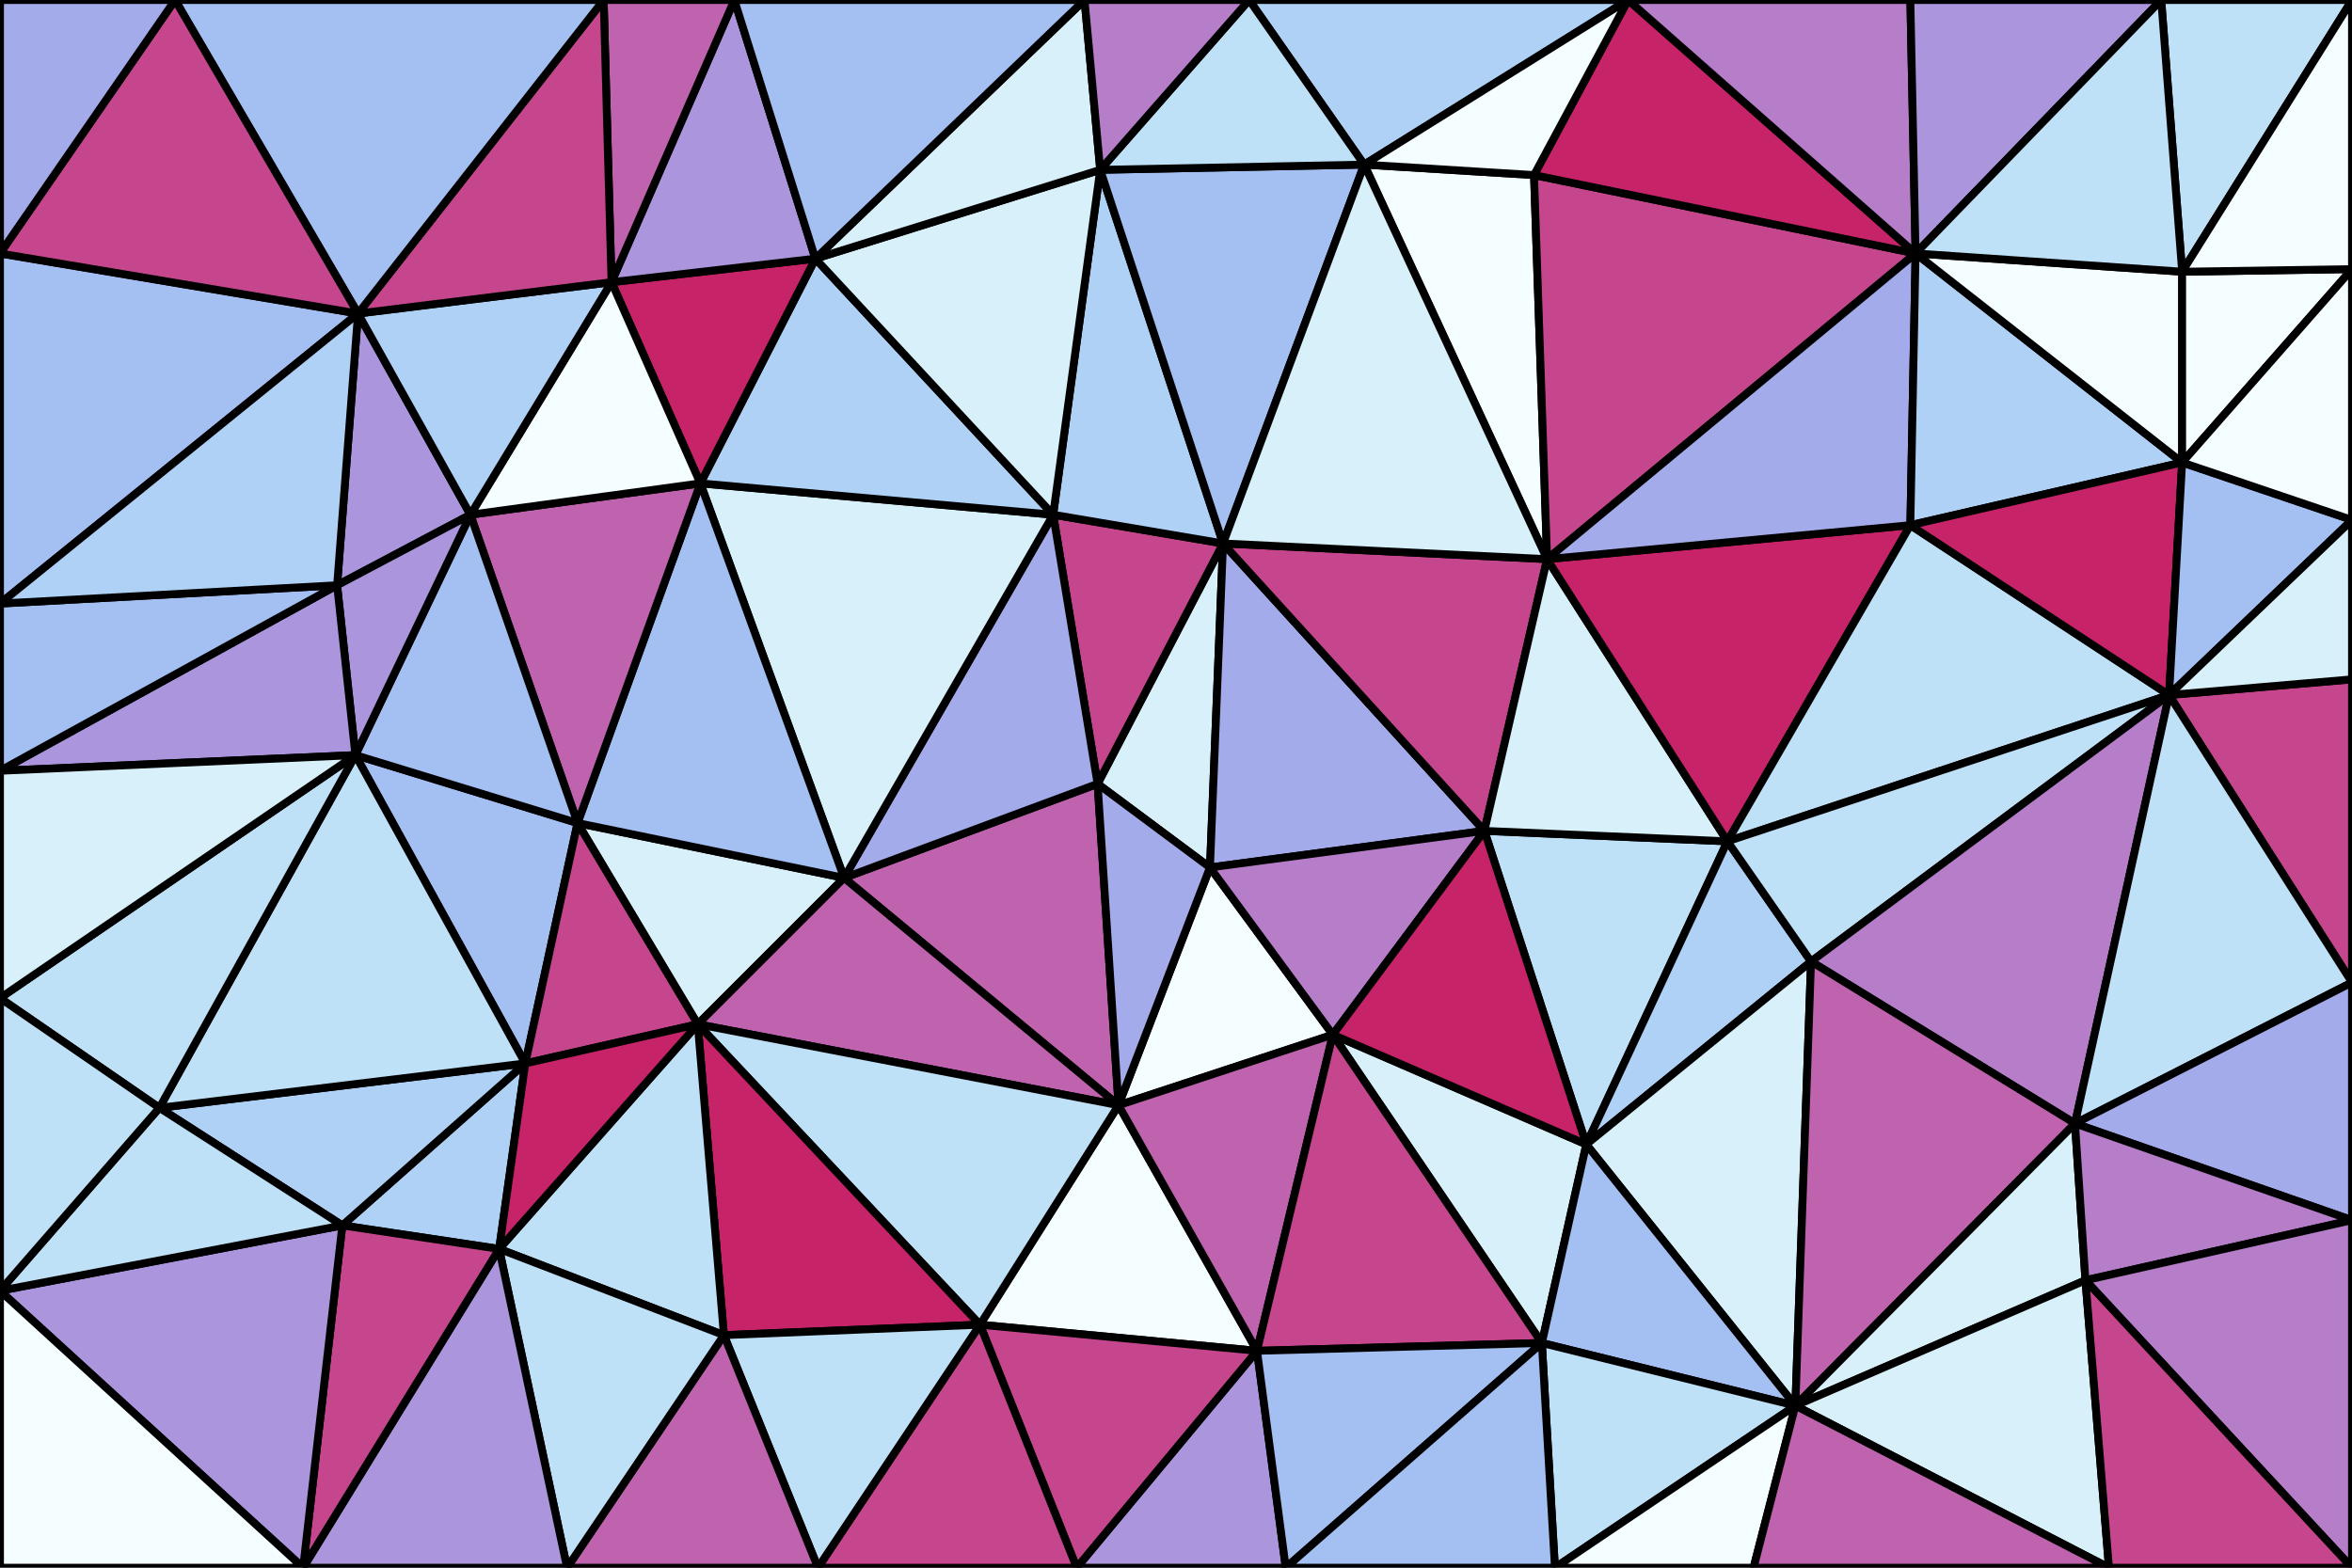 <svg id="visual" viewBox="0 0 900 600" width="900" height="600" xmlns="http://www.w3.org/2000/svg" xmlns:xlink="http://www.w3.org/1999/xlink" version="1.1"><rect x="0" y="0" width="900" height="600" fill="#333333" stroke="none"/><g stroke-width="3" stroke-linejoin="bevel"><path d="M420 300L463 332L468 208Z" fill="#d8f0fa" stroke="#000000"></path><path d="M468 208L403 197L420 300Z" fill="#c6468e" stroke="#000000"></path><path d="M463 332L568 318L468 208Z" fill="#a4abea" stroke="#000000"></path><path d="M568 318L592 214L468 208Z" fill="#c6468e" stroke="#000000"></path><path d="M468 208L421 65L403 197Z" fill="#aed1f5" stroke="#000000"></path><path d="M428 423L510 396L463 332Z" fill="#f4fdff" stroke="#000000"></path><path d="M463 332L510 396L568 318Z" fill="#b67dc9" stroke="#000000"></path><path d="M323 336L428 423L420 300Z" fill="#c063af" stroke="#000000"></path><path d="M420 300L428 423L463 332Z" fill="#a4abea" stroke="#000000"></path><path d="M403 197L323 336L420 300Z" fill="#a4abea" stroke="#000000"></path><path d="M607 438L661 322L568 318Z" fill="#bfe1f7" stroke="#000000"></path><path d="M568 318L661 322L592 214Z" fill="#d8f0fa" stroke="#000000"></path><path d="M522 63L421 65L468 208Z" fill="#a4bff1" stroke="#000000"></path><path d="M403 197L268 185L323 336Z" fill="#d8f0fa" stroke="#000000"></path><path d="M587 67L522 63L592 214Z" fill="#f4fdff" stroke="#000000"></path><path d="M592 214L522 63L468 208Z" fill="#d8f0fa" stroke="#000000"></path><path d="M590 514L607 438L510 396Z" fill="#d8f0fa" stroke="#000000"></path><path d="M510 396L607 438L568 318Z" fill="#c62368" stroke="#000000"></path><path d="M312 99L268 185L403 197Z" fill="#aed1f5" stroke="#000000"></path><path d="M733 97L587 67L592 214Z" fill="#c6468e" stroke="#000000"></path><path d="M421 65L312 99L403 197Z" fill="#d8f0fa" stroke="#000000"></path><path d="M607 438L693 368L661 322Z" fill="#aed1f5" stroke="#000000"></path><path d="M661 322L731 201L592 214Z" fill="#c62368" stroke="#000000"></path><path d="M221 315L267 392L323 336Z" fill="#d8f0fa" stroke="#000000"></path><path d="M323 336L267 392L428 423Z" fill="#c063af" stroke="#000000"></path><path d="M375 507L481 517L428 423Z" fill="#f4fdff" stroke="#000000"></path><path d="M428 423L481 517L510 396Z" fill="#c063af" stroke="#000000"></path><path d="M267 392L375 507L428 423Z" fill="#bfe1f7" stroke="#000000"></path><path d="M268 185L221 315L323 336Z" fill="#a4bff1" stroke="#000000"></path><path d="M830 266L731 201L661 322Z" fill="#bfe1f7" stroke="#000000"></path><path d="M481 517L590 514L510 396Z" fill="#c6468e" stroke="#000000"></path><path d="M607 438L687 538L693 368Z" fill="#d8f0fa" stroke="#000000"></path><path d="M623 0L478 0L522 63Z" fill="#aed1f5" stroke="#000000"></path><path d="M522 63L478 0L421 65Z" fill="#bfe1f7" stroke="#000000"></path><path d="M421 65L415 0L312 99Z" fill="#d8f0fa" stroke="#000000"></path><path d="M478 0L415 0L421 65Z" fill="#b67dc9" stroke="#000000"></path><path d="M312 99L234 108L268 185Z" fill="#c62368" stroke="#000000"></path><path d="M268 185L180 197L221 315Z" fill="#c063af" stroke="#000000"></path><path d="M281 0L234 108L312 99Z" fill="#ab95dd" stroke="#000000"></path><path d="M234 108L180 197L268 185Z" fill="#f4fdff" stroke="#000000"></path><path d="M136 289L201 407L221 315Z" fill="#a4bff1" stroke="#000000"></path><path d="M221 315L201 407L267 392Z" fill="#c6468e" stroke="#000000"></path><path d="M267 392L277 511L375 507Z" fill="#c62368" stroke="#000000"></path><path d="M733 97L623 0L587 67Z" fill="#c62368" stroke="#000000"></path><path d="M587 67L623 0L522 63Z" fill="#f4fdff" stroke="#000000"></path><path d="M731 201L733 97L592 214Z" fill="#a4abea" stroke="#000000"></path><path d="M191 478L277 511L267 392Z" fill="#bfe1f7" stroke="#000000"></path><path d="M412 600L492 600L481 517Z" fill="#ab95dd" stroke="#000000"></path><path d="M412 600L481 517L375 507Z" fill="#c6468e" stroke="#000000"></path><path d="M481 517L492 600L590 514Z" fill="#a4bff1" stroke="#000000"></path><path d="M415 0L281 0L312 99Z" fill="#a4bff1" stroke="#000000"></path><path d="M137 120L129 224L180 197Z" fill="#ab95dd" stroke="#000000"></path><path d="M313 600L412 600L375 507Z" fill="#c6468e" stroke="#000000"></path><path d="M180 197L136 289L221 315Z" fill="#a4bff1" stroke="#000000"></path><path d="M590 514L687 538L607 438Z" fill="#a4bff1" stroke="#000000"></path><path d="M693 368L830 266L661 322Z" fill="#bfe1f7" stroke="#000000"></path><path d="M595 600L687 538L590 514Z" fill="#bfe1f7" stroke="#000000"></path><path d="M137 120L180 197L234 108Z" fill="#aed1f5" stroke="#000000"></path><path d="M180 197L129 224L136 289Z" fill="#ab95dd" stroke="#000000"></path><path d="M492 600L595 600L590 514Z" fill="#a4bff1" stroke="#000000"></path><path d="M131 469L191 478L201 407Z" fill="#aed1f5" stroke="#000000"></path><path d="M201 407L191 478L267 392Z" fill="#c62368" stroke="#000000"></path><path d="M277 511L313 600L375 507Z" fill="#bfe1f7" stroke="#000000"></path><path d="M794 430L830 266L693 368Z" fill="#b67dc9" stroke="#000000"></path><path d="M731 201L835 177L733 97Z" fill="#aed1f5" stroke="#000000"></path><path d="M687 538L794 430L693 368Z" fill="#c063af" stroke="#000000"></path><path d="M281 0L231 0L234 108Z" fill="#c063af" stroke="#000000"></path><path d="M217 600L313 600L277 511Z" fill="#c063af" stroke="#000000"></path><path d="M231 0L137 120L234 108Z" fill="#c6468e" stroke="#000000"></path><path d="M830 266L835 177L731 201Z" fill="#c62368" stroke="#000000"></path><path d="M733 97L731 0L623 0Z" fill="#b67dc9" stroke="#000000"></path><path d="M827 0L731 0L733 97Z" fill="#ab95dd" stroke="#000000"></path><path d="M595 600L671 600L687 538Z" fill="#f4fdff" stroke="#000000"></path><path d="M687 538L798 490L794 430Z" fill="#d8f0fa" stroke="#000000"></path><path d="M807 600L798 490L687 538Z" fill="#d8f0fa" stroke="#000000"></path><path d="M900 376L900 260L830 266Z" fill="#c6468e" stroke="#000000"></path><path d="M835 177L835 104L733 97Z" fill="#f4fdff" stroke="#000000"></path><path d="M61 424L131 469L201 407Z" fill="#aed1f5" stroke="#000000"></path><path d="M191 478L217 600L277 511Z" fill="#bfe1f7" stroke="#000000"></path><path d="M61 424L201 407L136 289Z" fill="#bfe1f7" stroke="#000000"></path><path d="M116 600L217 600L191 478Z" fill="#ab95dd" stroke="#000000"></path><path d="M830 266L900 199L835 177Z" fill="#a4bff1" stroke="#000000"></path><path d="M835 177L900 103L835 104Z" fill="#f4fdff" stroke="#000000"></path><path d="M900 376L830 266L794 430Z" fill="#bfe1f7" stroke="#000000"></path><path d="M900 260L900 199L830 266Z" fill="#d8f0fa" stroke="#000000"></path><path d="M900 467L900 376L794 430Z" fill="#a4abea" stroke="#000000"></path><path d="M0 382L61 424L136 289Z" fill="#bfe1f7" stroke="#000000"></path><path d="M131 469L116 600L191 478Z" fill="#c6468e" stroke="#000000"></path><path d="M0 295L136 289L129 224Z" fill="#ab95dd" stroke="#000000"></path><path d="M900 0L827 0L835 104Z" fill="#bfe1f7" stroke="#000000"></path><path d="M835 104L827 0L733 97Z" fill="#bfe1f7" stroke="#000000"></path><path d="M900 199L900 103L835 177Z" fill="#f4fdff" stroke="#000000"></path><path d="M671 600L807 600L687 538Z" fill="#c063af" stroke="#000000"></path><path d="M798 490L900 467L794 430Z" fill="#b67dc9" stroke="#000000"></path><path d="M900 600L900 467L798 490Z" fill="#b67dc9" stroke="#000000"></path><path d="M0 231L0 295L129 224Z" fill="#a4bff1" stroke="#000000"></path><path d="M0 97L0 231L137 120Z" fill="#a4bff1" stroke="#000000"></path><path d="M137 120L0 231L129 224Z" fill="#aed1f5" stroke="#000000"></path><path d="M0 494L116 600L131 469Z" fill="#ab95dd" stroke="#000000"></path><path d="M0 494L131 469L61 424Z" fill="#bfe1f7" stroke="#000000"></path><path d="M0 295L0 382L136 289Z" fill="#d8f0fa" stroke="#000000"></path><path d="M231 0L67 0L137 120Z" fill="#a4bff1" stroke="#000000"></path><path d="M900 103L900 0L835 104Z" fill="#f4fdff" stroke="#000000"></path><path d="M67 0L0 97L137 120Z" fill="#c6468e" stroke="#000000"></path><path d="M0 382L0 494L61 424Z" fill="#bfe1f7" stroke="#000000"></path><path d="M807 600L900 600L798 490Z" fill="#c6468e" stroke="#000000"></path><path d="M67 0L0 0L0 97Z" fill="#a4abea" stroke="#000000"></path><path d="M0 494L0 600L116 600Z" fill="#f4fdff" stroke="#000000"></path></g></svg>
